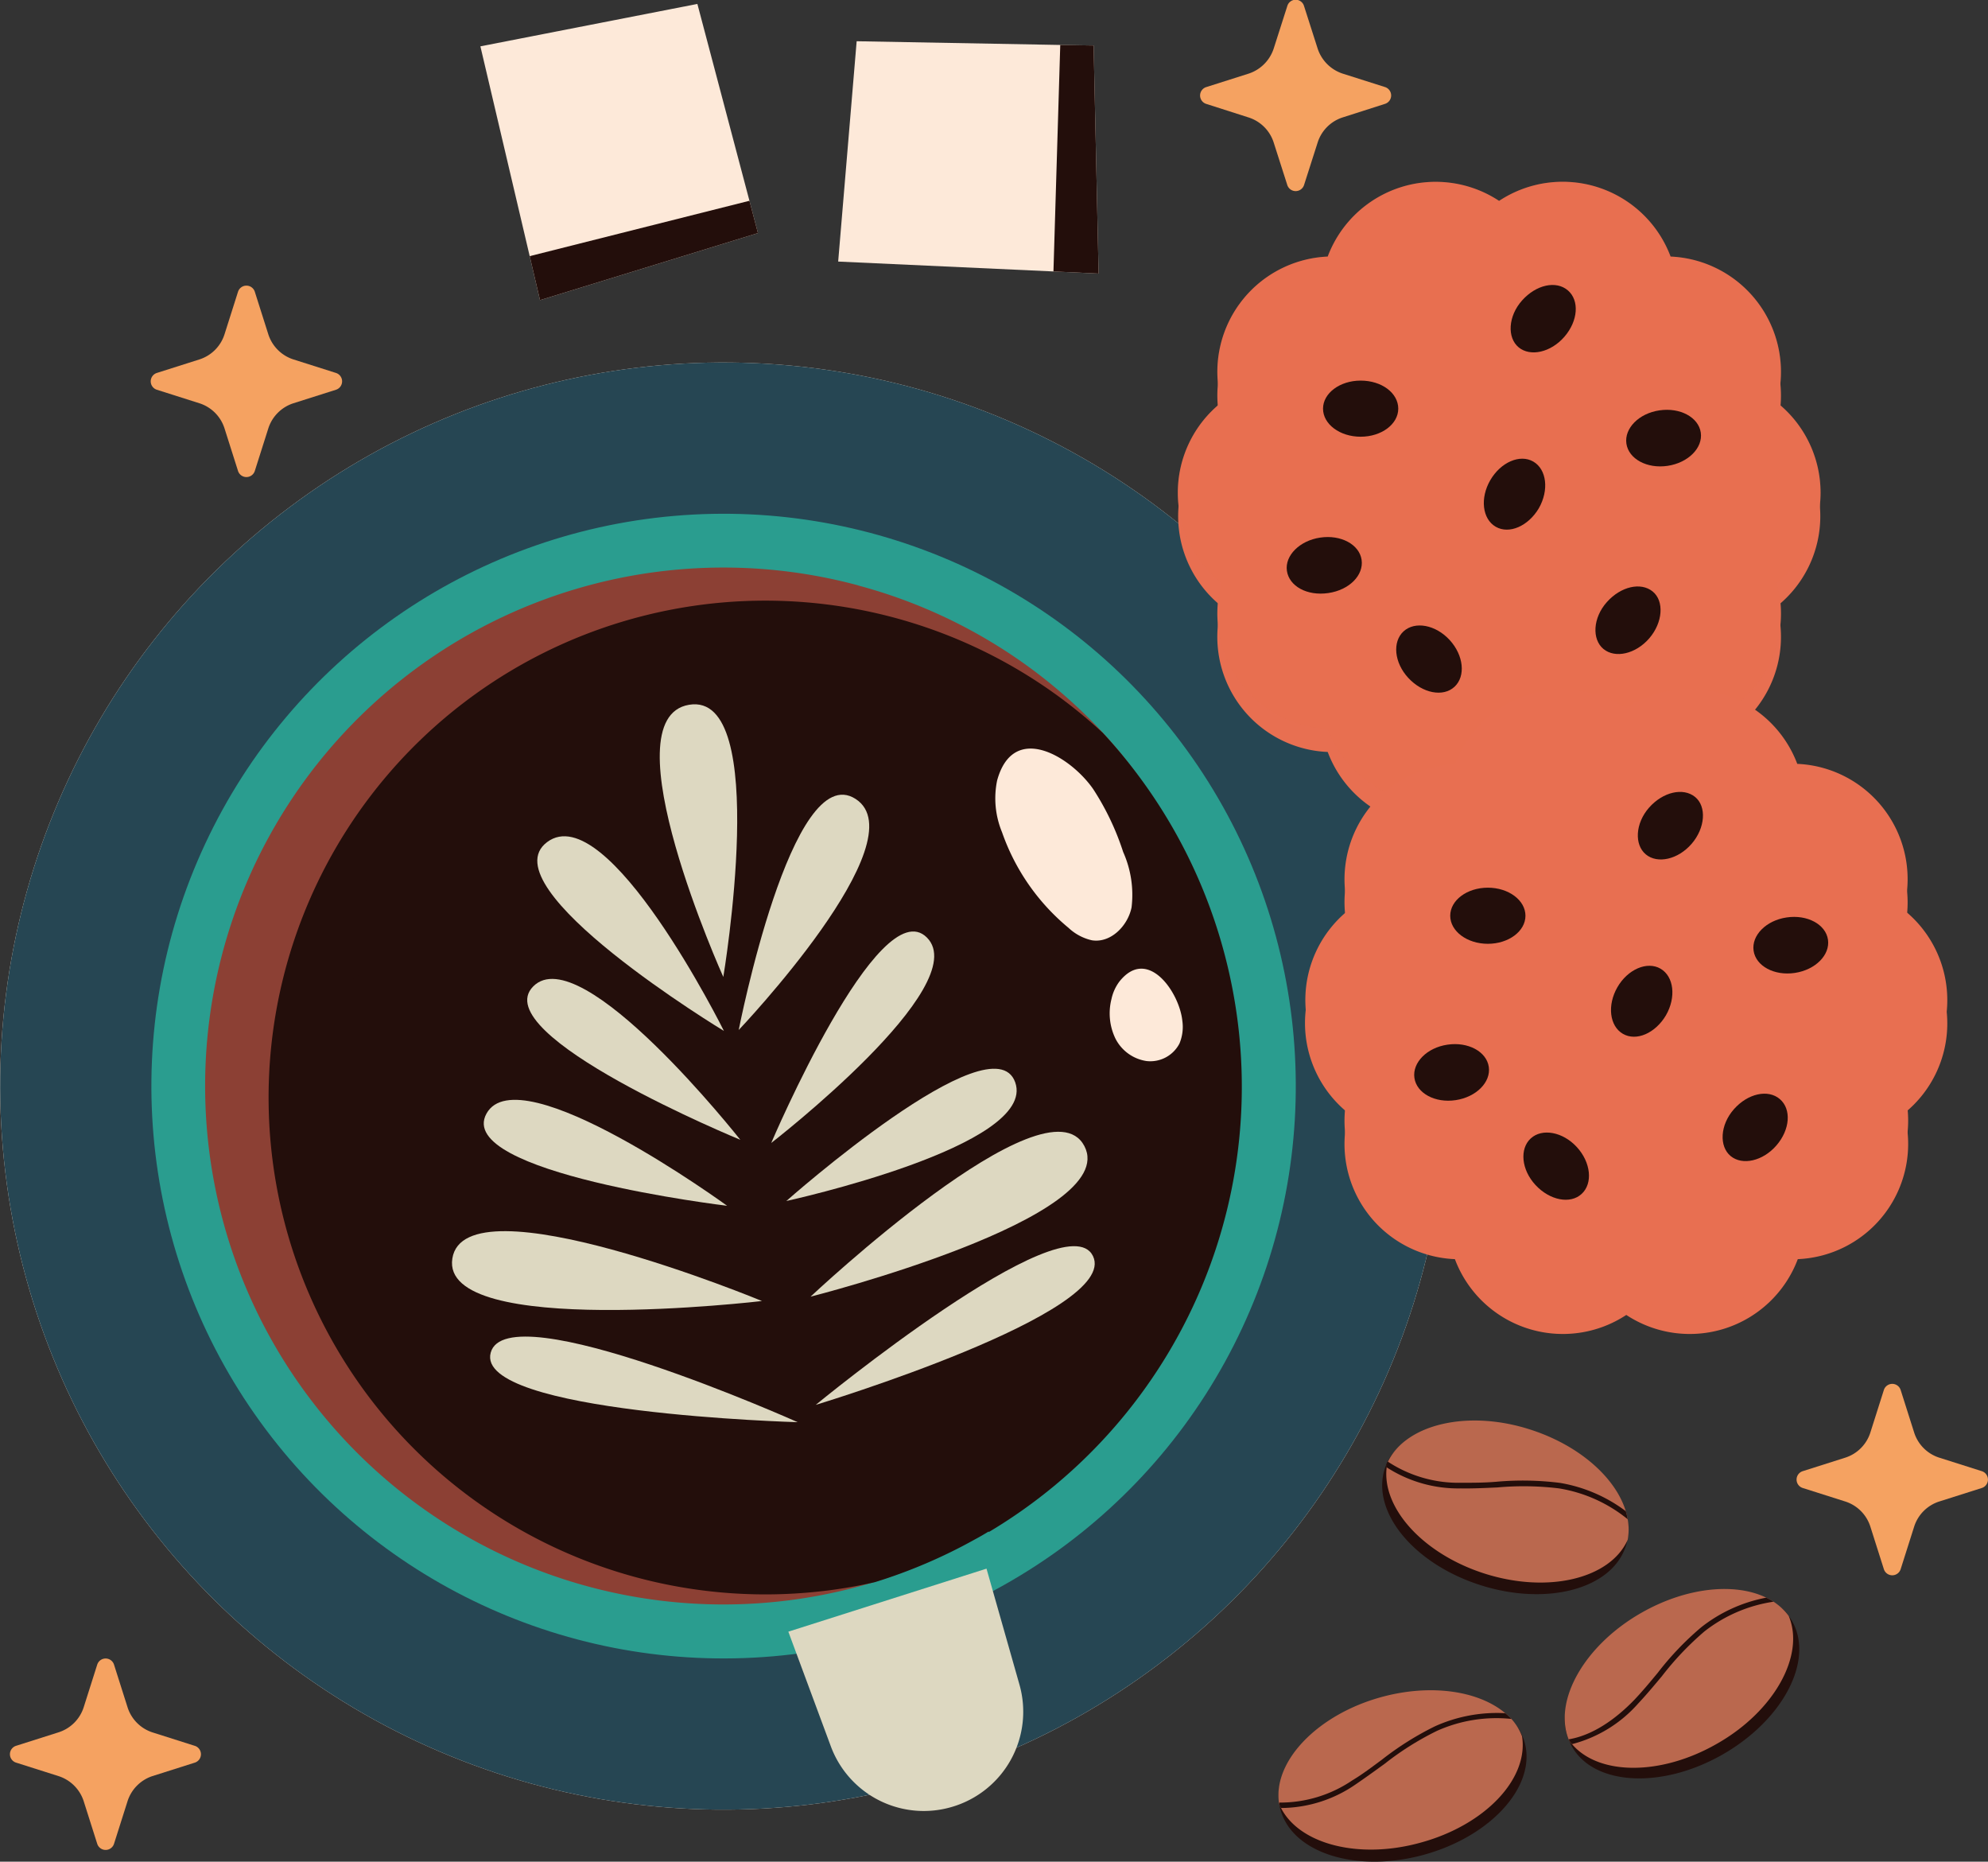 <svg xmlns="http://www.w3.org/2000/svg" viewBox="0 0 187.09 175.16"><rect x="0" y="0" width="187.09" height="175.16" fill="#333333" stroke="none"/><defs><style>.cls-1{fill:#fde9d9;}.cls-2{fill:#264653;}.cls-3{fill:#2a9d8f;}.cls-4{fill:#8c4034;}.cls-5{fill:#230e0b;}.cls-6{fill:#ddd8c1;}.cls-7,.cls-8{fill:#e86f51;}.cls-8{opacity:0.11;}.cls-9{fill:#ba684e;}.cls-10{fill:#f5a261;}</style></defs><g id="Capa_2" data-name="Capa 2"><g id="Capa_2-2" data-name="Capa 2"><circle class="cls-1" cx="68.1" cy="102.19" r="68.08" transform="translate(-52.63 124.67) rotate(-66.87)"/><circle class="cls-2" cx="68.1" cy="102.19" r="68.08" transform="translate(-52.63 124.67) rotate(-66.87)"/><circle class="cls-2" cx="68.1" cy="102.19" r="65.22" transform="translate(-37.82 164.32) rotate(-86.72)"/><circle class="cls-3" cx="68.1" cy="102.19" r="53.85" transform="translate(-46.27 57.46) rotate(-34.96)"/><path class="cls-4" d="M80.74,55.08a48.54,48.54,0,0,1,23.05,13.86c11.06,11.89,12.93,28,8.41,44.89s-14.33,30.26-29.86,35a48.78,48.78,0,1,1-1.6-93.76Z"/><path class="cls-5" d="M93.05,144.09c-.44.27-.89.53-1.34.77a48.94,48.94,0,0,1-9.37,4,44.9,44.9,0,0,1-5.55.91,46.75,46.75,0,1,1,27-80.81,48.94,48.94,0,0,1,11.75,22,48.75,48.75,0,0,1-22.49,53.19Z"/><path class="cls-5" d="M31.1,90.16a2.73,2.73,0,0,0,.4,1.37,1.46,1.46,0,0,0,1.18.7,2,2,0,0,0,1.52-1c.78-1.08,2.39-5.37.43-6.1C32.42,84.31,31,88.71,31.1,90.16Z"/><path class="cls-5" d="M33.77,80.29a2,2,0,0,0,0,1.9,1.55,1.55,0,0,0,1.7.73,2.24,2.24,0,0,0,1.07-.86c.58-.79,1.1-2.46,0-3.07C35.57,78.5,34.19,79.53,33.77,80.29Z"/><path class="cls-5" d="M28.27,93a2.28,2.28,0,0,0-.45,1.72A1.71,1.71,0,0,0,29.7,96a1.77,1.77,0,0,0,1.44-1.78C31.07,92.81,29.21,91.67,28.27,93Z"/><path class="cls-5" d="M32,95.84a2.22,2.22,0,0,0-.45,1.71,1.71,1.71,0,0,0,1.88,1.28A1.78,1.78,0,0,0,34.88,97C34.81,95.67,33,94.52,32,95.84Z"/><path class="cls-6" d="M74.19,153.52l4,10.79A9.33,9.33,0,0,0,89.61,170h0a9.33,9.33,0,0,0,6.33-11.5l-3.1-10.91Z"/><path class="cls-6" d="M68.07,91.92S57.12,67.6,64.85,66.31,68.07,91.92,68.07,91.92Z"/><path class="cls-6" d="M69.52,96.91s5-25.61,11-21.74S69.52,96.91,69.52,96.91Z"/><path class="cls-6" d="M68.13,97S45.81,83.49,51.49,79.23,68.13,97,68.13,97Z"/><path class="cls-6" d="M72.58,107.54S82.72,83.7,87.23,88.21,72.58,107.54,72.58,107.54Z"/><path class="cls-6" d="M74,113s19.4-17.18,21.54-11.17S74,113,74,113Z"/><path class="cls-6" d="M68.43,113.45s-25.72-3.08-22.65-8.67S68.43,113.45,68.43,113.45Z"/><path class="cls-6" d="M69.67,107.24s-24-9.87-19.49-14.43S69.67,107.24,69.67,107.24Z"/><path class="cls-6" d="M76.28,122s22.23-20.93,25.77-14.17S76.28,122,76.28,122Z"/><path class="cls-6" d="M71.71,122.41s-30.32,3.58-29.14-4S71.71,122.41,71.71,122.41Z"/><path class="cls-6" d="M76.77,132.18s23.51-19.33,26.09-14S76.77,132.18,76.77,132.18Z"/><path class="cls-6" d="M75.07,133.81s-30.43-.84-28.89-6.54S75.07,133.81,75.07,133.81Z"/><path class="cls-1" d="M93.84,73.43a8.33,8.33,0,0,0,.46,4.87,20.37,20.37,0,0,0,6.26,9,4.72,4.72,0,0,0,2.2,1.17c1.76.28,3.37-1.34,3.73-3.09a9.86,9.86,0,0,0-.79-5.22,24.8,24.8,0,0,0-2.81-5.9C100.79,71.21,95.37,67.85,93.84,73.43Z"/><path class="cls-1" d="M105.34,92.36A4.21,4.21,0,0,0,104.6,94a5.46,5.46,0,0,0,.36,3.69,3.93,3.93,0,0,0,2.93,2.14A3.09,3.09,0,0,0,111,98.18a4.06,4.06,0,0,0,.27-2.13C111,93.37,108,89,105.34,92.36Z"/><path class="cls-7" d="M167.22,57.05h0v0a10.85,10.85,0,0,1-10,13.71h0A10.86,10.86,0,0,1,141.08,76h0a10.85,10.85,0,0,1-16.13-5.25h0a10.84,10.84,0,0,1-10-13.71v0h0a10.85,10.85,0,0,1,0-16.95l0,0h0a10.86,10.86,0,0,1,10-13.72h0a10.85,10.85,0,0,1,16.13-5.24h0a10.85,10.85,0,0,1,16.14,5.24h0a10.86,10.86,0,0,1,10,13.72h0l0,0A10.84,10.84,0,0,1,167.22,57.05Z"/><path class="cls-7" d="M167.22,54.86l0,0h0a10.86,10.86,0,0,1-10,13.72h0a10.85,10.85,0,0,1-16.14,5.24h0a10.85,10.85,0,0,1-16.13-5.24h0a10.86,10.86,0,0,1-10-13.72h0l0,0a10.85,10.85,0,0,1,0-17l0,0h0a10.86,10.86,0,0,1,10-13.72h0a10.85,10.85,0,0,1,16.13-5.24h0a10.85,10.85,0,0,1,16.14,5.24h0a10.86,10.86,0,0,1,10,13.72v0h0A10.84,10.84,0,0,1,167.22,54.86Z"/><path class="cls-8" d="M167.22,54.86l0,0h0a10.86,10.86,0,0,1-10,13.72h0a10.85,10.85,0,0,1-16.14,5.24h0a10.85,10.85,0,0,1-16.13-5.24h0a10.86,10.86,0,0,1-10-13.72h0l0,0a10.85,10.85,0,0,1,0-17l0,0h0a10.86,10.86,0,0,1,10-13.72h0a10.85,10.85,0,0,1,16.13-5.24h0a10.85,10.85,0,0,1,16.14,5.24h0a10.86,10.86,0,0,1,10,13.72v0h0A10.84,10.84,0,0,1,167.22,54.86Z"/><path class="cls-5" d="M136.43,60.22c1.32,1.44,1.52,3.41.45,4.4s-3,.61-4.34-.83-1.52-3.41-.45-4.39S135.11,58.78,136.43,60.22Z"/><path class="cls-5" d="M144.82,47.82c-1,1.69-2.8,2.47-4.06,1.74s-1.49-2.69-.51-4.38,2.79-2.48,4.05-1.75S145.79,46.12,144.82,47.82Z"/><path class="cls-5" d="M156.17,38.61c1.94-.29,3.68.65,3.89,2.09s-1.18,2.84-3.12,3.13-3.67-.65-3.88-2.09S154.24,38.89,156.17,38.61Z"/><path class="cls-5" d="M124.25,50.58c1.94-.29,3.68.65,3.89,2.09S127,55.51,125,55.8s-3.68-.65-3.89-2.09S122.32,50.86,124.25,50.58Z"/><path class="cls-5" d="M128.05,35.81c2,0,3.54,1.18,3.54,2.64s-1.58,2.64-3.54,2.64-3.54-1.18-3.54-2.64S126.1,35.81,128.05,35.81Z"/><path class="cls-5" d="M147.23,31.68c-1.28,1.48-3.21,1.91-4.31,1s-1-2.93.32-4.41,3.2-1.9,4.31-.95S148.51,30.2,147.23,31.68Z"/><path class="cls-5" d="M155.21,60.06c-1.28,1.48-3.21,1.91-4.31,1s-1-2.93.32-4.41,3.2-1.9,4.31-1S156.49,58.58,155.21,60.06Z"/><path class="cls-7" d="M179.19,104.76h0v0a10.85,10.85,0,0,1-10,13.71h0a10.86,10.86,0,0,1-16.14,5.25h0a10.85,10.85,0,0,1-16.13-5.25h0a10.84,10.84,0,0,1-10-13.71v0h0a10.85,10.85,0,0,1,0-17l0,0h0a10.85,10.85,0,0,1,10-13.72h0A10.85,10.85,0,0,1,153,68.82h0a10.86,10.86,0,0,1,16.14,5.24h0a10.86,10.86,0,0,1,10,13.72h0l0,0A10.85,10.85,0,0,1,179.19,104.76Z"/><path class="cls-7" d="M179.19,102.57l0,0h0a10.86,10.86,0,0,1-10,13.72h0a10.86,10.86,0,0,1-16.14,5.24h0a10.84,10.84,0,0,1-16.13-5.24h0a10.85,10.85,0,0,1-10-13.72v0h0a10.85,10.85,0,0,1,0-16.95l0,0h0a10.85,10.85,0,0,1,10-13.72h0A10.85,10.85,0,0,1,153,66.63h0a10.86,10.86,0,0,1,16.14,5.24h0a10.86,10.86,0,0,1,10,13.72h0l0,0A10.85,10.85,0,0,1,179.19,102.57Z"/><path class="cls-5" d="M148.4,107.93c1.32,1.44,1.52,3.41.45,4.4s-3,.61-4.34-.83-1.52-3.41-.45-4.39S147.08,106.49,148.4,107.93Z"/><path class="cls-5" d="M156.78,95.53c-1,1.69-2.79,2.47-4.05,1.74s-1.49-2.69-.52-4.38,2.8-2.48,4.06-1.75S157.76,93.83,156.78,95.53Z"/><path class="cls-5" d="M168.14,86.32c1.94-.29,3.68.65,3.89,2.09s-1.18,2.84-3.12,3.13-3.67-.65-3.88-2.09S166.21,86.6,168.14,86.32Z"/><path class="cls-5" d="M136.22,98.29c1.94-.29,3.68.65,3.89,2.09s-1.18,2.84-3.12,3.13-3.67-.65-3.88-2.09S134.29,98.57,136.22,98.29Z"/><ellipse class="cls-5" cx="140.02" cy="86.16" rx="3.54" ry="2.64"/><path class="cls-5" d="M159.2,79.39c-1.28,1.48-3.21,1.91-4.31,1s-1-2.93.31-4.41,3.21-1.9,4.32-1S160.48,77.91,159.2,79.39Z"/><path class="cls-5" d="M167.18,107.77c-1.28,1.48-3.21,1.91-4.31,1s-1-2.93.31-4.41,3.21-1.9,4.32-.95S168.46,106.29,167.18,107.77Z"/><polygon class="cls-1" points="103.39 25.74 99.14 25.54 78.88 24.61 80.62 3.88 99.78 4.23 102.92 4.28 103.39 25.74"/><polygon class="cls-5" points="103.39 25.74 99.14 25.54 99.78 4.23 102.92 4.28 103.39 25.74"/><polygon class="cls-1" points="50.82 28.24 49.85 24.1 45.21 4.36 65.63 0.37 70.53 18.89 71.33 21.93 50.82 28.24"/><polygon class="cls-5" points="50.82 28.24 49.85 24.1 70.53 18.89 71.33 21.93 50.82 28.24"/><path class="cls-5" d="M129.94,161.69c6.05-1.67,11.85-2,13.34,1.68a3.27,3.27,0,0,1,.2.55c1.13,4.09-3.1,8.82-9.44,10.58s-12.4-.13-13.53-4.22a2.9,2.9,0,0,1-.12-.57C119.76,165.76,123.89,163.37,129.94,161.69Z"/><path class="cls-9" d="M129.94,159.69c4.69-1.3,9.22-.61,11.72,1.5a5,5,0,0,1,.58.54,5.18,5.18,0,0,1,1,1.64c.63,4-3.49,8.35-9.55,10-5.84,1.62-11.46.13-13.17-3.33-.06-.12-.12-.24-.17-.36a.77.77,0,0,1,0-.15C119.87,165.65,124,161.34,129.94,159.69Z"/><path class="cls-5" d="M141.66,161.19a5,5,0,0,1,.58.54,13.67,13.67,0,0,0-7,1.12,27.42,27.42,0,0,0-4.93,3.1c-.91.66-1.85,1.34-2.82,2a12.42,12.42,0,0,1-6.94,2.16c-.06-.12-.12-.24-.17-.36a.77.77,0,0,1,0-.15,12.1,12.1,0,0,0,6.87-2.08c1-.6,1.88-1.28,2.78-1.94a28.33,28.33,0,0,1,5-3.15A14.19,14.19,0,0,1,141.66,161.19Z"/><path class="cls-5" d="M144,136.5c6,1.91,9.93,4.46,9.15,8.38a2.79,2.79,0,0,1-.14.57c-1.29,4.05-7.42,5.69-13.69,3.69s-10.3-6.9-9-10.95a5,5,0,0,1,.21-.54C132.19,134,138.05,134.59,144,136.5Z"/><path class="cls-9" d="M144,134.5c4.63,1.48,8.05,4.54,9,7.68a5.56,5.56,0,0,1,.18.76,5.27,5.27,0,0,1,0,1.94c-1.64,3.66-7.5,5.08-13.48,3.17-5.78-1.85-9.67-6.17-9.2-10,0-.14,0-.27.05-.4s0-.09.07-.13C132.34,134,138.13,132.61,144,134.5Z"/><path class="cls-5" d="M153,142.18a5.56,5.56,0,0,1,.18.76,13.72,13.72,0,0,0-6.46-2.9,27.52,27.52,0,0,0-5.81-.09c-1.13.05-2.29.11-3.44.09a12.4,12.4,0,0,1-7-2c0-.14,0-.27.05-.4s0-.09.07-.13a12.09,12.09,0,0,0,6.89,2c1.12,0,2.27,0,3.39-.1a28,28,0,0,1,5.93.11A14.22,14.22,0,0,1,153,142.18Z"/><path class="cls-5" d="M154.48,153.74c5.46-3.11,11.49-4.94,13.85-1.71a5.14,5.14,0,0,1,.32.49c2.1,3.69-.84,9.31-6.56,12.57S150,168,147.93,164.32a4.22,4.22,0,0,1-.25-.53C146.11,160.11,149,156.84,154.48,153.74Z"/><path class="cls-9" d="M154.48,151.74c4.23-2.41,8.8-2.85,11.74-1.42a6.47,6.47,0,0,1,.69.38,5.63,5.63,0,0,1,1.42,1.33c1.57,3.69-1.35,9-6.81,12.07-5.27,3-11.08,2.94-13.58,0a3.56,3.56,0,0,1-.26-.31l-.06-.14C146.18,160,149.1,154.8,154.48,151.74Z"/><path class="cls-5" d="M166.22,150.32a6.47,6.47,0,0,1,.69.38,13.81,13.81,0,0,0-6.51,2.8,28,28,0,0,0-4,4.21c-.72.86-1.47,1.76-2.25,2.59a12.44,12.44,0,0,1-6.2,3.8,3.56,3.56,0,0,1-.26-.31l-.06-.14c2.67-.45,4.92-2.42,6.16-3.7.77-.81,1.51-1.7,2.22-2.56a27.71,27.71,0,0,1,4.1-4.29A14.11,14.11,0,0,1,166.22,150.32Z"/><path class="cls-10" d="M31.62,36.67l-4,1.27a3.66,3.66,0,0,0-2.37,2.37l-1.27,4a.83.83,0,0,1-1.58,0l-1.27-4a3.64,3.64,0,0,0-2.37-2.37l-4-1.27a.83.83,0,0,1,0-1.58l4-1.27a3.64,3.64,0,0,0,2.37-2.37l1.27-4a.83.83,0,0,1,1.58,0l1.27,4a3.66,3.66,0,0,0,2.37,2.37l4,1.27A.83.83,0,0,1,31.62,36.67Z"/><path class="cls-10" d="M130.35,9.77l-4,1.28A3.64,3.64,0,0,0,124,13.42l-1.28,4a.83.83,0,0,1-1.57,0l-1.28-4a3.64,3.64,0,0,0-2.37-2.37l-4-1.28a.83.83,0,0,1,0-1.57l4-1.27a3.69,3.69,0,0,0,2.37-2.37l1.28-4a.82.82,0,0,1,1.57,0l1.28,4a3.69,3.69,0,0,0,2.37,2.37l4,1.27A.83.83,0,0,1,130.35,9.77Z"/><path class="cls-10" d="M186.51,140l-4,1.27a3.64,3.64,0,0,0-2.37,2.37l-1.27,4a.83.83,0,0,1-1.58,0l-1.27-4a3.64,3.64,0,0,0-2.37-2.37l-4-1.27a.83.83,0,0,1,0-1.58l4-1.27a3.64,3.64,0,0,0,2.37-2.37l1.27-4a.83.83,0,0,1,1.58,0l1.27,4a3.64,3.64,0,0,0,2.37,2.37l4,1.27A.83.83,0,0,1,186.51,140Z"/><path class="cls-10" d="M18.34,165.84l-4,1.27A3.66,3.66,0,0,0,12,169.48l-1.27,4a.83.83,0,0,1-1.58,0l-1.27-4a3.66,3.66,0,0,0-2.37-2.37l-4-1.27a.83.83,0,0,1,0-1.58l4-1.27a3.64,3.64,0,0,0,2.37-2.37l1.27-4a.83.83,0,0,1,1.58,0l1.27,4A3.64,3.64,0,0,0,14.36,163l4,1.27A.83.83,0,0,1,18.34,165.84Z"/></g></g></svg>
